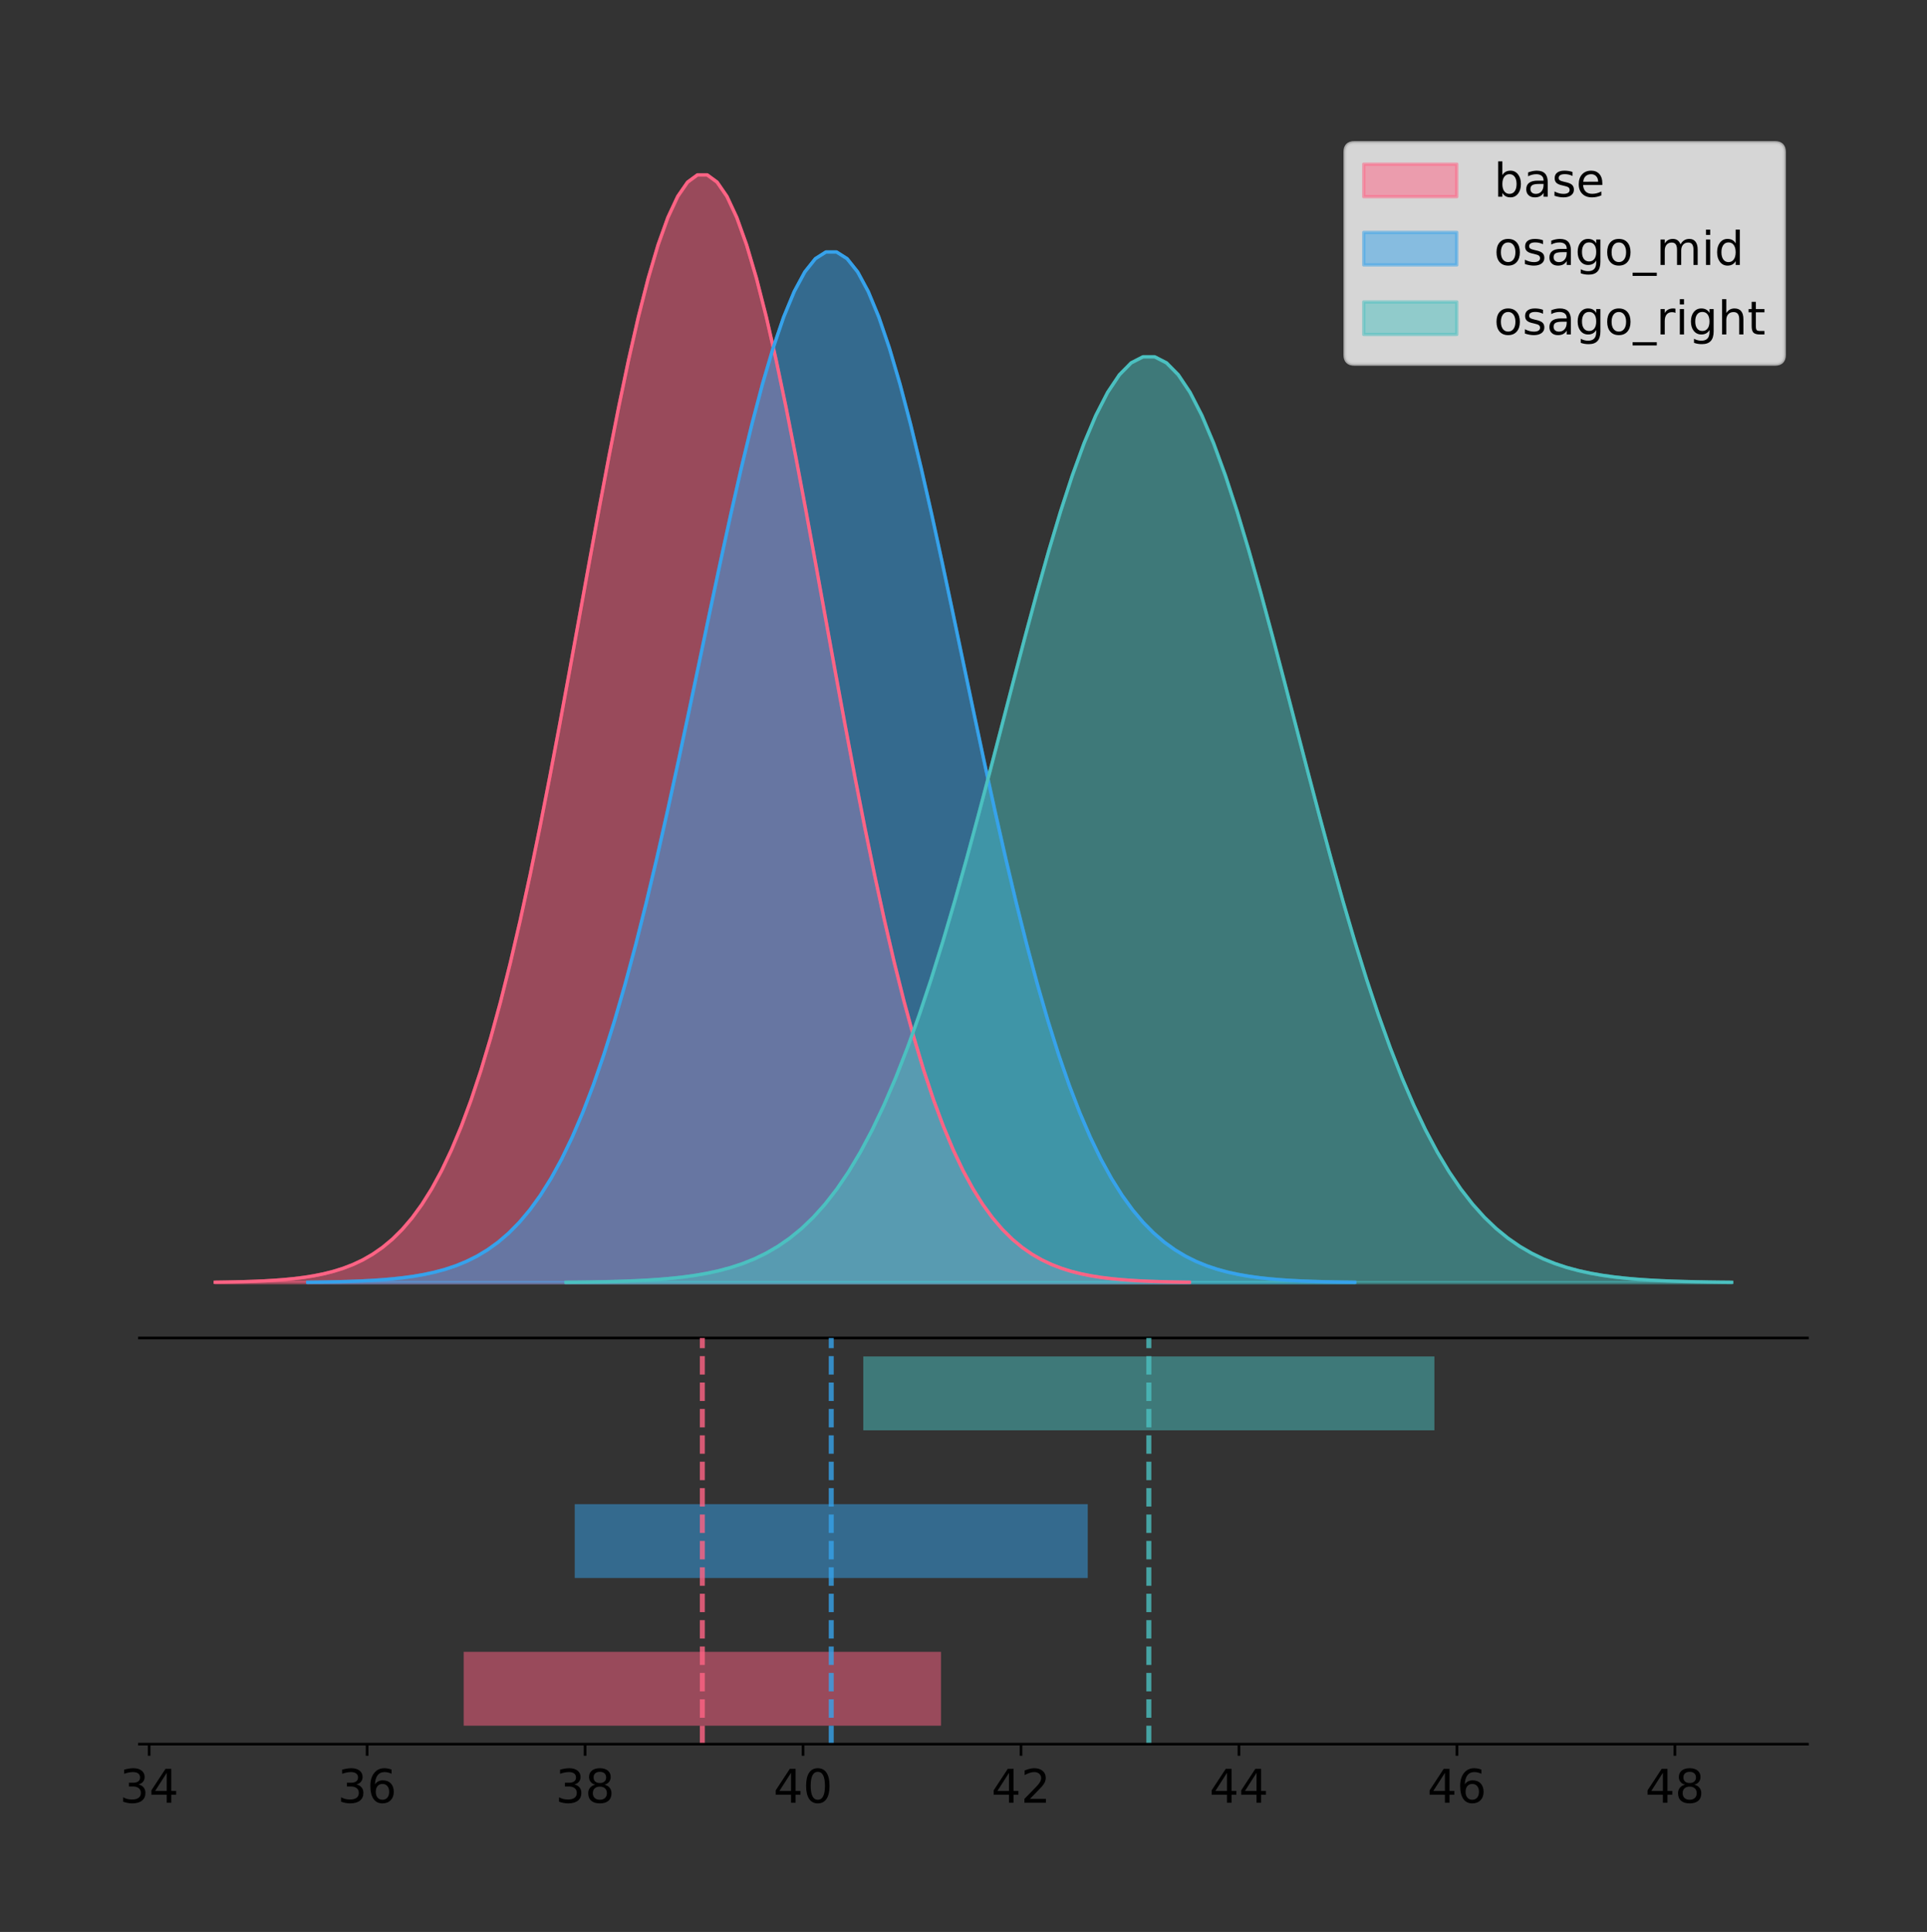 <?xml version="1.0" encoding="utf-8" standalone="no"?>
<!DOCTYPE svg PUBLIC "-//W3C//DTD SVG 1.1//EN"
  "http://www.w3.org/Graphics/SVG/1.1/DTD/svg11.dtd">
<!-- Created with matplotlib (https://matplotlib.org/) -->
<svg height="581.789pt" version="1.1" viewBox="0 0 580.185 581.789" width="580.185pt" xmlns="http://www.w3.org/2000/svg" xmlns:xlink="http://www.w3.org/1999/xlink">
 <rect x="0" y="0" width="580.185" height="581.789" fill="#333333" stroke="none"/>
 <defs>
  <style type="text/css">
*{stroke-linecap:butt;stroke-linejoin:round;}
  </style>
 </defs>
 <g id="figure_1">
  <g id="patch_1">
   <path d="M 0 581.789 
L 580.185 581.789 
L 580.185 0 
L 0 0 
z
" style="fill:none;"/>
  </g>
  <g id="axes_1">
   <g id="patch_2">
    <path d="M 41.985 402.93 
L 544.185 402.93 
L 544.185 36 
L 41.985 36 
z
" style="fill:none;"/>
   </g>
   <g id="PolyCollection_1">
    <defs>
     <path d="M 64.812 -195.538 
L 64.812 -195.65 
L 67.775 -195.692 
L 70.738 -195.749 
L 73.7 -195.825 
L 76.663 -195.925 
L 79.625 -196.058 
L 82.588 -196.23 
L 85.55 -196.455 
L 88.513 -196.744 
L 91.476 -197.115 
L 94.438 -197.585 
L 97.401 -198.179 
L 100.363 -198.923 
L 103.326 -199.848 
L 106.288 -200.99 
L 109.251 -202.39 
L 112.214 -204.093 
L 115.176 -206.151 
L 118.139 -208.617 
L 121.101 -211.552 
L 124.064 -215.017 
L 127.026 -219.078 
L 129.989 -223.801 
L 132.952 -229.25 
L 135.914 -235.488 
L 138.877 -242.572 
L 141.839 -250.552 
L 144.802 -259.468 
L 147.764 -269.344 
L 150.727 -280.192 
L 153.69 -292.002 
L 156.652 -304.744 
L 159.615 -318.365 
L 162.577 -332.786 
L 165.54 -347.901 
L 168.502 -363.58 
L 171.465 -379.667 
L 174.428 -395.98 
L 177.39 -412.318 
L 180.353 -428.462 
L 183.315 -444.18 
L 186.278 -459.23 
L 189.241 -473.372 
L 192.203 -486.366 
L 195.166 -497.987 
L 198.128 -508.025 
L 201.091 -516.294 
L 204.053 -522.64 
L 207.016 -526.94 
L 209.979 -529.111 
L 212.941 -529.111 
L 215.904 -526.94 
L 218.866 -522.64 
L 221.829 -516.294 
L 224.791 -508.025 
L 227.754 -497.987 
L 230.717 -486.366 
L 233.679 -473.372 
L 236.642 -459.23 
L 239.604 -444.18 
L 242.567 -428.462 
L 245.529 -412.318 
L 248.492 -395.98 
L 251.455 -379.667 
L 254.417 -363.58 
L 257.38 -347.901 
L 260.342 -332.786 
L 263.305 -318.365 
L 266.267 -304.744 
L 269.23 -292.002 
L 272.193 -280.192 
L 275.155 -269.344 
L 278.118 -259.468 
L 281.08 -250.552 
L 284.043 -242.572 
L 287.005 -235.488 
L 289.968 -229.25 
L 292.931 -223.801 
L 295.893 -219.078 
L 298.856 -215.017 
L 301.818 -211.552 
L 304.781 -208.617 
L 307.743 -206.151 
L 310.706 -204.093 
L 313.669 -202.39 
L 316.631 -200.99 
L 319.594 -199.848 
L 322.556 -198.923 
L 325.519 -198.179 
L 328.482 -197.585 
L 331.444 -197.115 
L 334.407 -196.744 
L 337.369 -196.455 
L 340.332 -196.23 
L 343.294 -196.058 
L 346.257 -195.925 
L 349.22 -195.825 
L 352.182 -195.749 
L 355.145 -195.692 
L 358.107 -195.65 
L 358.107 -195.538 
L 358.107 -195.538 
L 355.145 -195.538 
L 352.182 -195.538 
L 349.22 -195.538 
L 346.257 -195.538 
L 343.294 -195.538 
L 340.332 -195.538 
L 337.369 -195.538 
L 334.407 -195.538 
L 331.444 -195.538 
L 328.482 -195.538 
L 325.519 -195.538 
L 322.556 -195.538 
L 319.594 -195.538 
L 316.631 -195.538 
L 313.669 -195.538 
L 310.706 -195.538 
L 307.743 -195.538 
L 304.781 -195.538 
L 301.818 -195.538 
L 298.856 -195.538 
L 295.893 -195.538 
L 292.931 -195.538 
L 289.968 -195.538 
L 287.005 -195.538 
L 284.043 -195.538 
L 281.08 -195.538 
L 278.118 -195.538 
L 275.155 -195.538 
L 272.193 -195.538 
L 269.23 -195.538 
L 266.267 -195.538 
L 263.305 -195.538 
L 260.342 -195.538 
L 257.38 -195.538 
L 254.417 -195.538 
L 251.455 -195.538 
L 248.492 -195.538 
L 245.529 -195.538 
L 242.567 -195.538 
L 239.604 -195.538 
L 236.642 -195.538 
L 233.679 -195.538 
L 230.717 -195.538 
L 227.754 -195.538 
L 224.791 -195.538 
L 221.829 -195.538 
L 218.866 -195.538 
L 215.904 -195.538 
L 212.941 -195.538 
L 209.979 -195.538 
L 207.016 -195.538 
L 204.053 -195.538 
L 201.091 -195.538 
L 198.128 -195.538 
L 195.166 -195.538 
L 192.203 -195.538 
L 189.241 -195.538 
L 186.278 -195.538 
L 183.315 -195.538 
L 180.353 -195.538 
L 177.39 -195.538 
L 174.428 -195.538 
L 171.465 -195.538 
L 168.502 -195.538 
L 165.54 -195.538 
L 162.577 -195.538 
L 159.615 -195.538 
L 156.652 -195.538 
L 153.69 -195.538 
L 150.727 -195.538 
L 147.764 -195.538 
L 144.802 -195.538 
L 141.839 -195.538 
L 138.877 -195.538 
L 135.914 -195.538 
L 132.952 -195.538 
L 129.989 -195.538 
L 127.026 -195.538 
L 124.064 -195.538 
L 121.101 -195.538 
L 118.139 -195.538 
L 115.176 -195.538 
L 112.214 -195.538 
L 109.251 -195.538 
L 106.288 -195.538 
L 103.326 -195.538 
L 100.363 -195.538 
L 97.401 -195.538 
L 94.438 -195.538 
L 91.476 -195.538 
L 88.513 -195.538 
L 85.55 -195.538 
L 82.588 -195.538 
L 79.625 -195.538 
L 76.663 -195.538 
L 73.7 -195.538 
L 70.738 -195.538 
L 67.775 -195.538 
L 64.812 -195.538 
z
" id="m1b1f23b639" style="stroke:#ff6384;stroke-opacity:0.5;"/>
    </defs>
    <g clip-path="url(#p6c5def4e2c)">
     <use style="fill:#ff6384;fill-opacity:0.5;stroke:#ff6384;stroke-opacity:0.5;" x="0" xlink:href="#m1b1f23b639" y="581.789"/>
    </g>
   </g>
   <g id="PolyCollection_2">
    <defs>
     <path d="M 92.662 -195.538 
L 92.662 -195.642 
L 95.846 -195.682 
L 99.03 -195.734 
L 102.214 -195.805 
L 105.398 -195.898 
L 108.582 -196.021 
L 111.766 -196.182 
L 114.95 -196.391 
L 118.134 -196.66 
L 121.318 -197.005 
L 124.502 -197.443 
L 127.686 -197.995 
L 130.87 -198.687 
L 134.054 -199.548 
L 137.238 -200.611 
L 140.422 -201.913 
L 143.606 -203.498 
L 146.79 -205.413 
L 149.974 -207.707 
L 153.158 -210.438 
L 156.342 -213.662 
L 159.526 -217.441 
L 162.71 -221.835 
L 165.894 -226.905 
L 169.078 -232.71 
L 172.262 -239.301 
L 175.446 -246.726 
L 178.63 -255.022 
L 181.814 -264.211 
L 184.998 -274.305 
L 188.182 -285.293 
L 191.366 -297.149 
L 194.55 -309.823 
L 197.734 -323.241 
L 200.918 -337.305 
L 204.102 -351.894 
L 207.286 -366.861 
L 210.47 -382.04 
L 213.654 -397.242 
L 216.838 -412.263 
L 220.022 -426.887 
L 223.206 -440.891 
L 226.39 -454.049 
L 229.574 -466.14 
L 232.758 -476.952 
L 235.942 -486.292 
L 239.126 -493.986 
L 242.31 -499.891 
L 245.494 -503.892 
L 248.678 -505.912 
L 251.862 -505.912 
L 255.046 -503.892 
L 258.23 -499.891 
L 261.414 -493.986 
L 264.598 -486.292 
L 267.782 -476.952 
L 270.966 -466.14 
L 274.15 -454.049 
L 277.334 -440.891 
L 280.518 -426.887 
L 283.702 -412.263 
L 286.886 -397.242 
L 290.07 -382.04 
L 293.254 -366.861 
L 296.438 -351.894 
L 299.623 -337.305 
L 302.807 -323.241 
L 305.991 -309.823 
L 309.175 -297.149 
L 312.359 -285.293 
L 315.543 -274.305 
L 318.727 -264.211 
L 321.911 -255.022 
L 325.095 -246.726 
L 328.279 -239.301 
L 331.463 -232.71 
L 334.647 -226.905 
L 337.831 -221.835 
L 341.015 -217.441 
L 344.199 -213.662 
L 347.383 -210.438 
L 350.567 -207.707 
L 353.751 -205.413 
L 356.935 -203.498 
L 360.119 -201.913 
L 363.303 -200.611 
L 366.487 -199.548 
L 369.671 -198.687 
L 372.855 -197.995 
L 376.039 -197.443 
L 379.223 -197.005 
L 382.407 -196.66 
L 385.591 -196.391 
L 388.775 -196.182 
L 391.959 -196.021 
L 395.143 -195.898 
L 398.327 -195.805 
L 401.511 -195.734 
L 404.695 -195.682 
L 407.879 -195.642 
L 407.879 -195.538 
L 407.879 -195.538 
L 404.695 -195.538 
L 401.511 -195.538 
L 398.327 -195.538 
L 395.143 -195.538 
L 391.959 -195.538 
L 388.775 -195.538 
L 385.591 -195.538 
L 382.407 -195.538 
L 379.223 -195.538 
L 376.039 -195.538 
L 372.855 -195.538 
L 369.671 -195.538 
L 366.487 -195.538 
L 363.303 -195.538 
L 360.119 -195.538 
L 356.935 -195.538 
L 353.751 -195.538 
L 350.567 -195.538 
L 347.383 -195.538 
L 344.199 -195.538 
L 341.015 -195.538 
L 337.831 -195.538 
L 334.647 -195.538 
L 331.463 -195.538 
L 328.279 -195.538 
L 325.095 -195.538 
L 321.911 -195.538 
L 318.727 -195.538 
L 315.543 -195.538 
L 312.359 -195.538 
L 309.175 -195.538 
L 305.991 -195.538 
L 302.807 -195.538 
L 299.623 -195.538 
L 296.438 -195.538 
L 293.254 -195.538 
L 290.07 -195.538 
L 286.886 -195.538 
L 283.702 -195.538 
L 280.518 -195.538 
L 277.334 -195.538 
L 274.15 -195.538 
L 270.966 -195.538 
L 267.782 -195.538 
L 264.598 -195.538 
L 261.414 -195.538 
L 258.23 -195.538 
L 255.046 -195.538 
L 251.862 -195.538 
L 248.678 -195.538 
L 245.494 -195.538 
L 242.31 -195.538 
L 239.126 -195.538 
L 235.942 -195.538 
L 232.758 -195.538 
L 229.574 -195.538 
L 226.39 -195.538 
L 223.206 -195.538 
L 220.022 -195.538 
L 216.838 -195.538 
L 213.654 -195.538 
L 210.47 -195.538 
L 207.286 -195.538 
L 204.102 -195.538 
L 200.918 -195.538 
L 197.734 -195.538 
L 194.55 -195.538 
L 191.366 -195.538 
L 188.182 -195.538 
L 184.998 -195.538 
L 181.814 -195.538 
L 178.63 -195.538 
L 175.446 -195.538 
L 172.262 -195.538 
L 169.078 -195.538 
L 165.894 -195.538 
L 162.71 -195.538 
L 159.526 -195.538 
L 156.342 -195.538 
L 153.158 -195.538 
L 149.974 -195.538 
L 146.79 -195.538 
L 143.606 -195.538 
L 140.422 -195.538 
L 137.238 -195.538 
L 134.054 -195.538 
L 130.87 -195.538 
L 127.686 -195.538 
L 124.502 -195.538 
L 121.318 -195.538 
L 118.134 -195.538 
L 114.95 -195.538 
L 111.766 -195.538 
L 108.582 -195.538 
L 105.398 -195.538 
L 102.214 -195.538 
L 99.03 -195.538 
L 95.846 -195.538 
L 92.662 -195.538 
z
" id="m7eb7d4b938" style="stroke:#36a2eb;stroke-opacity:0.5;"/>
    </defs>
    <g clip-path="url(#p6c5def4e2c)">
     <use style="fill:#36a2eb;fill-opacity:0.5;stroke:#36a2eb;stroke-opacity:0.5;" x="0" xlink:href="#m7eb7d4b938" y="581.789"/>
    </g>
   </g>
   <g id="PolyCollection_3">
    <defs>
     <path d="M 170.433 -195.538 
L 170.433 -195.632 
L 173.978 -195.667 
L 177.522 -195.714 
L 181.067 -195.778 
L 184.612 -195.862 
L 188.156 -195.972 
L 191.701 -196.117 
L 195.246 -196.304 
L 198.791 -196.546 
L 202.335 -196.856 
L 205.88 -197.249 
L 209.425 -197.745 
L 212.969 -198.367 
L 216.514 -199.14 
L 220.059 -200.095 
L 223.603 -201.265 
L 227.148 -202.688 
L 230.693 -204.408 
L 234.237 -206.469 
L 237.782 -208.922 
L 241.327 -211.818 
L 244.872 -215.212 
L 248.416 -219.159 
L 251.961 -223.714 
L 255.506 -228.927 
L 259.05 -234.848 
L 262.595 -241.518 
L 266.14 -248.969 
L 269.684 -257.224 
L 273.229 -266.29 
L 276.774 -276.16 
L 280.319 -286.81 
L 283.863 -298.194 
L 287.408 -310.247 
L 290.953 -322.88 
L 294.497 -335.984 
L 298.042 -349.429 
L 301.587 -363.063 
L 305.131 -376.718 
L 308.676 -390.211 
L 312.221 -403.347 
L 315.765 -415.926 
L 319.31 -427.745 
L 322.855 -438.605 
L 326.4 -448.318 
L 329.944 -456.707 
L 333.489 -463.619 
L 337.034 -468.922 
L 340.578 -472.516 
L 344.123 -474.33 
L 347.668 -474.33 
L 351.212 -472.516 
L 354.757 -468.922 
L 358.302 -463.619 
L 361.847 -456.707 
L 365.391 -448.318 
L 368.936 -438.605 
L 372.481 -427.745 
L 376.025 -415.926 
L 379.57 -403.347 
L 383.115 -390.211 
L 386.659 -376.718 
L 390.204 -363.063 
L 393.749 -349.429 
L 397.293 -335.984 
L 400.838 -322.88 
L 404.383 -310.247 
L 407.928 -298.194 
L 411.472 -286.81 
L 415.017 -276.16 
L 418.562 -266.29 
L 422.106 -257.224 
L 425.651 -248.969 
L 429.196 -241.518 
L 432.74 -234.848 
L 436.285 -228.927 
L 439.83 -223.714 
L 443.375 -219.159 
L 446.919 -215.212 
L 450.464 -211.818 
L 454.009 -208.922 
L 457.553 -206.469 
L 461.098 -204.408 
L 464.643 -202.688 
L 468.187 -201.265 
L 471.732 -200.095 
L 475.277 -199.14 
L 478.821 -198.367 
L 482.366 -197.745 
L 485.911 -197.249 
L 489.456 -196.856 
L 493 -196.546 
L 496.545 -196.304 
L 500.09 -196.117 
L 503.634 -195.972 
L 507.179 -195.862 
L 510.724 -195.778 
L 514.268 -195.714 
L 517.813 -195.667 
L 521.358 -195.632 
L 521.358 -195.538 
L 521.358 -195.538 
L 517.813 -195.538 
L 514.268 -195.538 
L 510.724 -195.538 
L 507.179 -195.538 
L 503.634 -195.538 
L 500.09 -195.538 
L 496.545 -195.538 
L 493 -195.538 
L 489.456 -195.538 
L 485.911 -195.538 
L 482.366 -195.538 
L 478.821 -195.538 
L 475.277 -195.538 
L 471.732 -195.538 
L 468.187 -195.538 
L 464.643 -195.538 
L 461.098 -195.538 
L 457.553 -195.538 
L 454.009 -195.538 
L 450.464 -195.538 
L 446.919 -195.538 
L 443.375 -195.538 
L 439.83 -195.538 
L 436.285 -195.538 
L 432.74 -195.538 
L 429.196 -195.538 
L 425.651 -195.538 
L 422.106 -195.538 
L 418.562 -195.538 
L 415.017 -195.538 
L 411.472 -195.538 
L 407.928 -195.538 
L 404.383 -195.538 
L 400.838 -195.538 
L 397.293 -195.538 
L 393.749 -195.538 
L 390.204 -195.538 
L 386.659 -195.538 
L 383.115 -195.538 
L 379.57 -195.538 
L 376.025 -195.538 
L 372.481 -195.538 
L 368.936 -195.538 
L 365.391 -195.538 
L 361.847 -195.538 
L 358.302 -195.538 
L 354.757 -195.538 
L 351.212 -195.538 
L 347.668 -195.538 
L 344.123 -195.538 
L 340.578 -195.538 
L 337.034 -195.538 
L 333.489 -195.538 
L 329.944 -195.538 
L 326.4 -195.538 
L 322.855 -195.538 
L 319.31 -195.538 
L 315.765 -195.538 
L 312.221 -195.538 
L 308.676 -195.538 
L 305.131 -195.538 
L 301.587 -195.538 
L 298.042 -195.538 
L 294.497 -195.538 
L 290.953 -195.538 
L 287.408 -195.538 
L 283.863 -195.538 
L 280.319 -195.538 
L 276.774 -195.538 
L 273.229 -195.538 
L 269.684 -195.538 
L 266.14 -195.538 
L 262.595 -195.538 
L 259.05 -195.538 
L 255.506 -195.538 
L 251.961 -195.538 
L 248.416 -195.538 
L 244.872 -195.538 
L 241.327 -195.538 
L 237.782 -195.538 
L 234.237 -195.538 
L 230.693 -195.538 
L 227.148 -195.538 
L 223.603 -195.538 
L 220.059 -195.538 
L 216.514 -195.538 
L 212.969 -195.538 
L 209.425 -195.538 
L 205.88 -195.538 
L 202.335 -195.538 
L 198.791 -195.538 
L 195.246 -195.538 
L 191.701 -195.538 
L 188.156 -195.538 
L 184.612 -195.538 
L 181.067 -195.538 
L 177.522 -195.538 
L 173.978 -195.538 
L 170.433 -195.538 
z
" id="m79371a891f" style="stroke:#4bc0c0;stroke-opacity:0.5;"/>
    </defs>
    <g clip-path="url(#p6c5def4e2c)">
     <use style="fill:#4bc0c0;fill-opacity:0.5;stroke:#4bc0c0;stroke-opacity:0.5;" x="0" xlink:href="#m79371a891f" y="581.789"/>
    </g>
   </g>
   <g id="line2d_1">
    <path clip-path="url(#p6c5def4e2c)" d="M 64.812 386.139 
L 67.775 386.097 
L 70.738 386.04 
L 73.7 385.965 
L 76.663 385.864 
L 79.625 385.732 
L 82.588 385.559 
L 85.55 385.334 
L 88.513 385.045 
L 91.476 384.675 
L 94.438 384.204 
L 97.401 383.61 
L 100.363 382.867 
L 103.326 381.941 
L 106.288 380.799 
L 109.251 379.399 
L 112.214 377.696 
L 115.176 375.639 
L 118.139 373.172 
L 121.101 370.238 
L 124.064 366.772 
L 127.026 362.711 
L 129.989 357.989 
L 132.952 352.539 
L 135.914 346.301 
L 138.877 339.217 
L 141.839 331.237 
L 144.802 322.322 
L 147.764 312.445 
L 150.727 301.597 
L 153.69 289.787 
L 156.652 277.045 
L 159.615 263.424 
L 162.577 249.004 
L 165.54 233.888 
L 168.502 218.209 
L 171.465 202.123 
L 174.428 185.809 
L 177.39 169.471 
L 180.353 153.327 
L 183.315 137.61 
L 186.278 122.559 
L 189.241 108.418 
L 192.203 95.423 
L 195.166 83.803 
L 198.128 73.765 
L 201.091 65.495 
L 204.053 59.15 
L 207.016 54.85 
L 209.979 52.679 
L 212.941 52.679 
L 215.904 54.85 
L 218.866 59.15 
L 221.829 65.495 
L 224.791 73.765 
L 227.754 83.803 
L 230.717 95.423 
L 233.679 108.418 
L 236.642 122.559 
L 239.604 137.61 
L 242.567 153.327 
L 245.529 169.471 
L 248.492 185.809 
L 251.455 202.123 
L 254.417 218.209 
L 257.38 233.888 
L 260.342 249.004 
L 263.305 263.424 
L 266.267 277.045 
L 269.23 289.787 
L 272.193 301.597 
L 275.155 312.445 
L 278.118 322.322 
L 281.08 331.237 
L 284.043 339.217 
L 287.005 346.301 
L 289.968 352.539 
L 292.931 357.989 
L 295.893 362.711 
L 298.856 366.772 
L 301.818 370.238 
L 304.781 373.172 
L 307.743 375.639 
L 310.706 377.696 
L 313.669 379.399 
L 316.631 380.799 
L 319.594 381.941 
L 322.556 382.867 
L 325.519 383.61 
L 328.482 384.204 
L 331.444 384.675 
L 334.407 385.045 
L 337.369 385.334 
L 340.332 385.559 
L 343.294 385.732 
L 346.257 385.864 
L 349.22 385.965 
L 352.182 386.04 
L 355.145 386.097 
L 358.107 386.139 
" style="fill:none;stroke:#ff6384;stroke-linecap:square;"/>
   </g>
   <g id="line2d_2">
    <path clip-path="url(#p6c5def4e2c)" d="M 92.662 386.147 
L 95.846 386.108 
L 99.03 386.055 
L 102.214 385.985 
L 105.398 385.891 
L 108.582 385.768 
L 111.766 385.607 
L 114.95 385.398 
L 118.134 385.129 
L 121.318 384.784 
L 124.502 384.346 
L 127.686 383.794 
L 130.87 383.102 
L 134.054 382.241 
L 137.238 381.178 
L 140.422 379.876 
L 143.606 378.291 
L 146.79 376.377 
L 149.974 374.082 
L 153.158 371.352 
L 156.342 368.127 
L 159.526 364.348 
L 162.71 359.954 
L 165.894 354.884 
L 169.078 349.08 
L 172.262 342.488 
L 175.446 335.063 
L 178.63 326.768 
L 181.814 317.578 
L 184.998 307.485 
L 188.182 296.496 
L 191.366 284.64 
L 194.55 271.966 
L 197.734 258.549 
L 200.918 244.485 
L 204.102 229.896 
L 207.286 214.928 
L 210.47 199.75 
L 213.654 184.548 
L 216.838 169.526 
L 220.022 154.902 
L 223.206 140.898 
L 226.39 127.74 
L 229.574 115.65 
L 232.758 104.837 
L 235.942 95.497 
L 239.126 87.803 
L 242.31 81.899 
L 245.494 77.898 
L 248.678 75.878 
L 251.862 75.878 
L 255.046 77.898 
L 258.23 81.899 
L 261.414 87.803 
L 264.598 95.497 
L 267.782 104.837 
L 270.966 115.65 
L 274.15 127.74 
L 277.334 140.898 
L 280.518 154.902 
L 283.702 169.526 
L 286.886 184.548 
L 290.07 199.75 
L 293.254 214.928 
L 296.438 229.896 
L 299.623 244.485 
L 302.807 258.549 
L 305.991 271.966 
L 309.175 284.64 
L 312.359 296.496 
L 315.543 307.485 
L 318.727 317.578 
L 321.911 326.768 
L 325.095 335.063 
L 328.279 342.488 
L 331.463 349.08 
L 334.647 354.884 
L 337.831 359.954 
L 341.015 364.348 
L 344.199 368.127 
L 347.383 371.352 
L 350.567 374.082 
L 353.751 376.377 
L 356.935 378.291 
L 360.119 379.876 
L 363.303 381.178 
L 366.487 382.241 
L 369.671 383.102 
L 372.855 383.794 
L 376.039 384.346 
L 379.223 384.784 
L 382.407 385.129 
L 385.591 385.398 
L 388.775 385.607 
L 391.959 385.768 
L 395.143 385.891 
L 398.327 385.985 
L 401.511 386.055 
L 404.695 386.108 
L 407.879 386.147 
" style="fill:none;stroke:#36a2eb;stroke-linecap:square;"/>
   </g>
   <g id="line2d_3">
    <path clip-path="url(#p6c5def4e2c)" d="M 170.433 386.158 
L 173.978 386.122 
L 177.522 386.075 
L 181.067 386.012 
L 184.612 385.928 
L 188.156 385.817 
L 191.701 385.673 
L 195.246 385.485 
L 198.791 385.243 
L 202.335 384.934 
L 205.88 384.54 
L 209.425 384.044 
L 212.969 383.422 
L 216.514 382.649 
L 220.059 381.695 
L 223.603 380.525 
L 227.148 379.101 
L 230.693 377.382 
L 234.237 375.32 
L 237.782 372.868 
L 241.327 369.971 
L 244.872 366.577 
L 248.416 362.63 
L 251.961 358.076 
L 255.506 352.862 
L 259.05 346.941 
L 262.595 340.272 
L 266.14 332.82 
L 269.684 324.566 
L 273.229 315.5 
L 276.774 305.629 
L 280.319 294.979 
L 283.863 283.595 
L 287.408 271.543 
L 290.953 258.91 
L 294.497 245.805 
L 298.042 232.361 
L 301.587 218.727 
L 305.131 205.071 
L 308.676 191.579 
L 312.221 178.442 
L 315.765 165.863 
L 319.31 154.044 
L 322.855 143.184 
L 326.4 133.472 
L 329.944 125.082 
L 333.489 118.171 
L 337.034 112.867 
L 340.578 109.274 
L 344.123 107.459 
L 347.668 107.459 
L 351.212 109.274 
L 354.757 112.867 
L 358.302 118.171 
L 361.847 125.082 
L 365.391 133.472 
L 368.936 143.184 
L 372.481 154.044 
L 376.025 165.863 
L 379.57 178.442 
L 383.115 191.579 
L 386.659 205.071 
L 390.204 218.727 
L 393.749 232.361 
L 397.293 245.805 
L 400.838 258.91 
L 404.383 271.543 
L 407.928 283.595 
L 411.472 294.979 
L 415.017 305.629 
L 418.562 315.5 
L 422.106 324.566 
L 425.651 332.82 
L 429.196 340.272 
L 432.74 346.941 
L 436.285 352.862 
L 439.83 358.076 
L 443.375 362.63 
L 446.919 366.577 
L 450.464 369.971 
L 454.009 372.868 
L 457.553 375.32 
L 461.098 377.382 
L 464.643 379.101 
L 468.187 380.525 
L 471.732 381.695 
L 475.277 382.649 
L 478.821 383.422 
L 482.366 384.044 
L 485.911 384.54 
L 489.456 384.934 
L 493 385.243 
L 496.545 385.485 
L 500.09 385.673 
L 503.634 385.817 
L 507.179 385.928 
L 510.724 386.012 
L 514.268 386.075 
L 517.813 386.122 
L 521.358 386.158 
" style="fill:none;stroke:#4bc0c0;stroke-linecap:square;"/>
   </g>
   <g id="patch_3">
    <path d="M 41.985 402.93 
L 544.185 402.93 
" style="fill:none;stroke:#000000;stroke-linecap:square;stroke-linejoin:miter;stroke-width:0.8;"/>
   </g>
   <g id="legend_1">
    <g id="patch_4">
     <path d="M 407.799 109.627 
L 534.385 109.627 
Q 537.185 109.627 537.185 106.827 
L 537.185 45.8 
Q 537.185 43 534.385 43 
L 407.799 43 
Q 404.999 43 404.999 45.8 
L 404.999 106.827 
Q 404.999 109.627 407.799 109.627 
z
" style="fill:#ffffff;opacity:0.8;stroke:#cccccc;stroke-linejoin:miter;"/>
    </g>
    <g id="patch_5">
     <path d="M 410.599 59.238 
L 438.599 59.238 
L 438.599 49.438 
L 410.599 49.438 
z
" style="fill:#ff6384;opacity:0.5;stroke:#ff6384;stroke-linejoin:miter;"/>
    </g>
    <g id="text_1">
     <!-- base -->
     <defs>
      <path d="M 48.688 27.297 
Q 48.688 37.203 44.609 42.844 
Q 40.531 48.484 33.406 48.484 
Q 26.266 48.484 22.188 42.844 
Q 18.109 37.203 18.109 27.297 
Q 18.109 17.391 22.188 11.75 
Q 26.266 6.109 33.406 6.109 
Q 40.531 6.109 44.609 11.75 
Q 48.688 17.391 48.688 27.297 
z
M 18.109 46.391 
Q 20.953 51.266 25.266 53.625 
Q 29.594 56 35.594 56 
Q 45.562 56 51.781 48.094 
Q 58.016 40.188 58.016 27.297 
Q 58.016 14.406 51.781 6.484 
Q 45.562 -1.422 35.594 -1.422 
Q 29.594 -1.422 25.266 0.953 
Q 20.953 3.328 18.109 8.203 
L 18.109 0 
L 9.078 0 
L 9.078 75.984 
L 18.109 75.984 
z
" id="DejaVuSans-98"/>
      <path d="M 34.281 27.484 
Q 23.391 27.484 19.188 25 
Q 14.984 22.516 14.984 16.5 
Q 14.984 11.719 18.141 8.906 
Q 21.297 6.109 26.703 6.109 
Q 34.188 6.109 38.703 11.406 
Q 43.219 16.703 43.219 25.484 
L 43.219 27.484 
z
M 52.203 31.203 
L 52.203 0 
L 43.219 0 
L 43.219 8.297 
Q 40.141 3.328 35.547 0.953 
Q 30.953 -1.422 24.312 -1.422 
Q 15.922 -1.422 10.953 3.297 
Q 6 8.016 6 15.922 
Q 6 25.141 12.172 29.828 
Q 18.359 34.516 30.609 34.516 
L 43.219 34.516 
L 43.219 35.406 
Q 43.219 41.609 39.141 45 
Q 35.062 48.391 27.688 48.391 
Q 23 48.391 18.547 47.266 
Q 14.109 46.141 10.016 43.891 
L 10.016 52.203 
Q 14.938 54.109 19.578 55.047 
Q 24.219 56 28.609 56 
Q 40.484 56 46.344 49.844 
Q 52.203 43.703 52.203 31.203 
z
" id="DejaVuSans-97"/>
      <path d="M 44.281 53.078 
L 44.281 44.578 
Q 40.484 46.531 36.375 47.5 
Q 32.281 48.484 27.875 48.484 
Q 21.188 48.484 17.844 46.438 
Q 14.5 44.391 14.5 40.281 
Q 14.5 37.156 16.891 35.375 
Q 19.281 33.594 26.516 31.984 
L 29.594 31.297 
Q 39.156 29.25 43.188 25.516 
Q 47.219 21.781 47.219 15.094 
Q 47.219 7.469 41.188 3.016 
Q 35.156 -1.422 24.609 -1.422 
Q 20.219 -1.422 15.453 -0.562 
Q 10.688 0.297 5.422 2 
L 5.422 11.281 
Q 10.406 8.688 15.234 7.391 
Q 20.062 6.109 24.812 6.109 
Q 31.156 6.109 34.562 8.281 
Q 37.984 10.453 37.984 14.406 
Q 37.984 18.062 35.516 20.016 
Q 33.062 21.969 24.703 23.781 
L 21.578 24.516 
Q 13.234 26.266 9.516 29.906 
Q 5.812 33.547 5.812 39.891 
Q 5.812 47.609 11.281 51.797 
Q 16.75 56 26.812 56 
Q 31.781 56 36.172 55.266 
Q 40.578 54.547 44.281 53.078 
z
" id="DejaVuSans-115"/>
      <path d="M 56.203 29.594 
L 56.203 25.203 
L 14.891 25.203 
Q 15.484 15.922 20.484 11.062 
Q 25.484 6.203 34.422 6.203 
Q 39.594 6.203 44.453 7.469 
Q 49.312 8.734 54.109 11.281 
L 54.109 2.781 
Q 49.266 0.734 44.188 -0.344 
Q 39.109 -1.422 33.891 -1.422 
Q 20.797 -1.422 13.156 6.188 
Q 5.516 13.812 5.516 26.812 
Q 5.516 40.234 12.766 48.109 
Q 20.016 56 32.328 56 
Q 43.359 56 49.781 48.891 
Q 56.203 41.797 56.203 29.594 
z
M 47.219 32.234 
Q 47.125 39.594 43.094 43.984 
Q 39.062 48.391 32.422 48.391 
Q 24.906 48.391 20.391 44.141 
Q 15.875 39.891 15.188 32.172 
z
" id="DejaVuSans-101"/>
     </defs>
     <g transform="translate(449.799 59.238)scale(0.14 -0.14)">
      <use xlink:href="#DejaVuSans-98"/>
      <use x="63.477" xlink:href="#DejaVuSans-97"/>
      <use x="124.756" xlink:href="#DejaVuSans-115"/>
      <use x="176.855" xlink:href="#DejaVuSans-101"/>
     </g>
    </g>
    <g id="patch_6">
     <path d="M 410.599 79.787 
L 438.599 79.787 
L 438.599 69.987 
L 410.599 69.987 
z
" style="fill:#36a2eb;opacity:0.5;stroke:#36a2eb;stroke-linejoin:miter;"/>
    </g>
    <g id="text_2">
     <!-- osago_mid -->
     <defs>
      <path d="M 30.609 48.391 
Q 23.391 48.391 19.188 42.75 
Q 14.984 37.109 14.984 27.297 
Q 14.984 17.484 19.156 11.844 
Q 23.344 6.203 30.609 6.203 
Q 37.797 6.203 41.984 11.859 
Q 46.188 17.531 46.188 27.297 
Q 46.188 37.016 41.984 42.703 
Q 37.797 48.391 30.609 48.391 
z
M 30.609 56 
Q 42.328 56 49.016 48.375 
Q 55.719 40.766 55.719 27.297 
Q 55.719 13.875 49.016 6.219 
Q 42.328 -1.422 30.609 -1.422 
Q 18.844 -1.422 12.172 6.219 
Q 5.516 13.875 5.516 27.297 
Q 5.516 40.766 12.172 48.375 
Q 18.844 56 30.609 56 
z
" id="DejaVuSans-111"/>
      <path d="M 45.406 27.984 
Q 45.406 37.75 41.375 43.109 
Q 37.359 48.484 30.078 48.484 
Q 22.859 48.484 18.828 43.109 
Q 14.797 37.75 14.797 27.984 
Q 14.797 18.266 18.828 12.891 
Q 22.859 7.516 30.078 7.516 
Q 37.359 7.516 41.375 12.891 
Q 45.406 18.266 45.406 27.984 
z
M 54.391 6.781 
Q 54.391 -7.172 48.188 -13.984 
Q 42 -20.797 29.203 -20.797 
Q 24.469 -20.797 20.266 -20.094 
Q 16.062 -19.391 12.109 -17.922 
L 12.109 -9.188 
Q 16.062 -11.328 19.922 -12.344 
Q 23.781 -13.375 27.781 -13.375 
Q 36.625 -13.375 41.016 -8.766 
Q 45.406 -4.156 45.406 5.172 
L 45.406 9.625 
Q 42.625 4.781 38.281 2.391 
Q 33.938 0 27.875 0 
Q 17.828 0 11.672 7.656 
Q 5.516 15.328 5.516 27.984 
Q 5.516 40.672 11.672 48.328 
Q 17.828 56 27.875 56 
Q 33.938 56 38.281 53.609 
Q 42.625 51.219 45.406 46.391 
L 45.406 54.688 
L 54.391 54.688 
z
" id="DejaVuSans-103"/>
      <path d="M 50.984 -16.609 
L 50.984 -23.578 
L -0.984 -23.578 
L -0.984 -16.609 
z
" id="DejaVuSans-95"/>
      <path d="M 52 44.188 
Q 55.375 50.25 60.062 53.125 
Q 64.75 56 71.094 56 
Q 79.641 56 84.281 50.016 
Q 88.922 44.047 88.922 33.016 
L 88.922 0 
L 79.891 0 
L 79.891 32.719 
Q 79.891 40.578 77.094 44.375 
Q 74.312 48.188 68.609 48.188 
Q 61.625 48.188 57.562 43.547 
Q 53.516 38.922 53.516 30.906 
L 53.516 0 
L 44.484 0 
L 44.484 32.719 
Q 44.484 40.625 41.703 44.406 
Q 38.922 48.188 33.109 48.188 
Q 26.219 48.188 22.156 43.531 
Q 18.109 38.875 18.109 30.906 
L 18.109 0 
L 9.078 0 
L 9.078 54.688 
L 18.109 54.688 
L 18.109 46.188 
Q 21.188 51.219 25.484 53.609 
Q 29.781 56 35.688 56 
Q 41.656 56 45.828 52.969 
Q 50 49.953 52 44.188 
z
" id="DejaVuSans-109"/>
      <path d="M 9.422 54.688 
L 18.406 54.688 
L 18.406 0 
L 9.422 0 
z
M 9.422 75.984 
L 18.406 75.984 
L 18.406 64.594 
L 9.422 64.594 
z
" id="DejaVuSans-105"/>
      <path d="M 45.406 46.391 
L 45.406 75.984 
L 54.391 75.984 
L 54.391 0 
L 45.406 0 
L 45.406 8.203 
Q 42.578 3.328 38.25 0.953 
Q 33.938 -1.422 27.875 -1.422 
Q 17.969 -1.422 11.734 6.484 
Q 5.516 14.406 5.516 27.297 
Q 5.516 40.188 11.734 48.094 
Q 17.969 56 27.875 56 
Q 33.938 56 38.25 53.625 
Q 42.578 51.266 45.406 46.391 
z
M 14.797 27.297 
Q 14.797 17.391 18.875 11.75 
Q 22.953 6.109 30.078 6.109 
Q 37.203 6.109 41.297 11.75 
Q 45.406 17.391 45.406 27.297 
Q 45.406 37.203 41.297 42.844 
Q 37.203 48.484 30.078 48.484 
Q 22.953 48.484 18.875 42.844 
Q 14.797 37.203 14.797 27.297 
z
" id="DejaVuSans-100"/>
     </defs>
     <g transform="translate(449.799 79.787)scale(0.14 -0.14)">
      <use xlink:href="#DejaVuSans-111"/>
      <use x="61.182" xlink:href="#DejaVuSans-115"/>
      <use x="113.281" xlink:href="#DejaVuSans-97"/>
      <use x="174.561" xlink:href="#DejaVuSans-103"/>
      <use x="238.037" xlink:href="#DejaVuSans-111"/>
      <use x="299.219" xlink:href="#DejaVuSans-95"/>
      <use x="349.219" xlink:href="#DejaVuSans-109"/>
      <use x="446.631" xlink:href="#DejaVuSans-105"/>
      <use x="474.414" xlink:href="#DejaVuSans-100"/>
     </g>
    </g>
    <g id="patch_7">
     <path d="M 410.599 100.726 
L 438.599 100.726 
L 438.599 90.926 
L 410.599 90.926 
z
" style="fill:#4bc0c0;opacity:0.5;stroke:#4bc0c0;stroke-linejoin:miter;"/>
    </g>
    <g id="text_3">
     <!-- osago_right -->
     <defs>
      <path d="M 41.109 46.297 
Q 39.594 47.172 37.812 47.578 
Q 36.031 48 33.891 48 
Q 26.266 48 22.188 43.047 
Q 18.109 38.094 18.109 28.812 
L 18.109 0 
L 9.078 0 
L 9.078 54.688 
L 18.109 54.688 
L 18.109 46.188 
Q 20.953 51.172 25.484 53.578 
Q 30.031 56 36.531 56 
Q 37.453 56 38.578 55.875 
Q 39.703 55.766 41.062 55.516 
z
" id="DejaVuSans-114"/>
      <path d="M 54.891 33.016 
L 54.891 0 
L 45.906 0 
L 45.906 32.719 
Q 45.906 40.484 42.875 44.328 
Q 39.844 48.188 33.797 48.188 
Q 26.516 48.188 22.312 43.547 
Q 18.109 38.922 18.109 30.906 
L 18.109 0 
L 9.078 0 
L 9.078 75.984 
L 18.109 75.984 
L 18.109 46.188 
Q 21.344 51.125 25.703 53.562 
Q 30.078 56 35.797 56 
Q 45.219 56 50.047 50.172 
Q 54.891 44.344 54.891 33.016 
z
" id="DejaVuSans-104"/>
      <path d="M 18.312 70.219 
L 18.312 54.688 
L 36.812 54.688 
L 36.812 47.703 
L 18.312 47.703 
L 18.312 18.016 
Q 18.312 11.328 20.141 9.422 
Q 21.969 7.516 27.594 7.516 
L 36.812 7.516 
L 36.812 0 
L 27.594 0 
Q 17.188 0 13.234 3.875 
Q 9.281 7.766 9.281 18.016 
L 9.281 47.703 
L 2.688 47.703 
L 2.688 54.688 
L 9.281 54.688 
L 9.281 70.219 
z
" id="DejaVuSans-116"/>
     </defs>
     <g transform="translate(449.799 100.726)scale(0.14 -0.14)">
      <use xlink:href="#DejaVuSans-111"/>
      <use x="61.182" xlink:href="#DejaVuSans-115"/>
      <use x="113.281" xlink:href="#DejaVuSans-97"/>
      <use x="174.561" xlink:href="#DejaVuSans-103"/>
      <use x="238.037" xlink:href="#DejaVuSans-111"/>
      <use x="299.219" xlink:href="#DejaVuSans-95"/>
      <use x="349.219" xlink:href="#DejaVuSans-114"/>
      <use x="390.332" xlink:href="#DejaVuSans-105"/>
      <use x="418.115" xlink:href="#DejaVuSans-103"/>
      <use x="481.592" xlink:href="#DejaVuSans-104"/>
      <use x="544.971" xlink:href="#DejaVuSans-116"/>
     </g>
    </g>
   </g>
  </g>
  <g id="axes_2">
   <g id="patch_8">
    <path d="M 41.985 525.24 
L 544.185 525.24 
L 544.185 402.93 
L 41.985 402.93 
z
" style="fill:none;"/>
   </g>
   <g id="patch_9">
    <path clip-path="url(#p70a9df46c9)" d="M 139.603 519.68 
L 283.317 519.68 
L 283.317 497.442 
L 139.603 497.442 
z
" style="fill:#ff6384;opacity:0.5;"/>
   </g>
   <g id="patch_10">
    <path clip-path="url(#p70a9df46c9)" d="M 173.042 475.204 
L 327.499 475.204 
L 327.499 452.966 
L 173.042 452.966 
z
" style="fill:#36a2eb;opacity:0.5;"/>
   </g>
   <g id="patch_11">
    <path clip-path="url(#p70a9df46c9)" d="M 259.919 430.728 
L 431.872 430.728 
L 431.872 408.49 
L 259.919 408.49 
z
" style="fill:#4bc0c0;opacity:0.5;"/>
   </g>
   <g id="matplotlib.axis_1">
    <g id="xtick_1">
     <g id="line2d_4">
      <defs>
       <path d="M 0 0 
L 0 3.5 
" id="ma334fb6415" style="stroke:#000000;stroke-width:0.8;"/>
      </defs>
      <g>
       <use style="stroke:#000000;stroke-width:0.8;" x="44.907" xlink:href="#ma334fb6415" y="525.24"/>
      </g>
     </g>
     <g id="text_4">
      <!-- 34 -->
      <defs>
       <path d="M 40.578 39.312 
Q 47.656 37.797 51.625 33 
Q 55.609 28.219 55.609 21.188 
Q 55.609 10.406 48.188 4.484 
Q 40.766 -1.422 27.094 -1.422 
Q 22.516 -1.422 17.656 -0.516 
Q 12.797 0.391 7.625 2.203 
L 7.625 11.719 
Q 11.719 9.328 16.594 8.109 
Q 21.484 6.891 26.812 6.891 
Q 36.078 6.891 40.938 10.547 
Q 45.797 14.203 45.797 21.188 
Q 45.797 27.641 41.281 31.266 
Q 36.766 34.906 28.719 34.906 
L 20.219 34.906 
L 20.219 43.016 
L 29.109 43.016 
Q 36.375 43.016 40.234 45.922 
Q 44.094 48.828 44.094 54.297 
Q 44.094 59.906 40.109 62.906 
Q 36.141 65.922 28.719 65.922 
Q 24.656 65.922 20.016 65.031 
Q 15.375 64.156 9.812 62.312 
L 9.812 71.094 
Q 15.438 72.656 20.344 73.438 
Q 25.25 74.219 29.594 74.219 
Q 40.828 74.219 47.359 69.109 
Q 53.906 64.016 53.906 55.328 
Q 53.906 49.266 50.438 45.094 
Q 46.969 40.922 40.578 39.312 
z
" id="DejaVuSans-51"/>
       <path d="M 37.797 64.312 
L 12.891 25.391 
L 37.797 25.391 
z
M 35.203 72.906 
L 47.609 72.906 
L 47.609 25.391 
L 58.016 25.391 
L 58.016 17.188 
L 47.609 17.188 
L 47.609 0 
L 37.797 0 
L 37.797 17.188 
L 4.891 17.188 
L 4.891 26.703 
z
" id="DejaVuSans-52"/>
      </defs>
      <g transform="translate(36 542.878)scale(0.14 -0.14)">
       <use xlink:href="#DejaVuSans-51"/>
       <use x="63.623" xlink:href="#DejaVuSans-52"/>
      </g>
     </g>
    </g>
    <g id="xtick_2">
     <g id="line2d_5">
      <g>
       <use style="stroke:#000000;stroke-width:0.8;" x="110.532" xlink:href="#ma334fb6415" y="525.24"/>
      </g>
     </g>
     <g id="text_5">
      <!-- 36 -->
      <defs>
       <path d="M 33.016 40.375 
Q 26.375 40.375 22.484 35.828 
Q 18.609 31.297 18.609 23.391 
Q 18.609 15.531 22.484 10.953 
Q 26.375 6.391 33.016 6.391 
Q 39.656 6.391 43.531 10.953 
Q 47.406 15.531 47.406 23.391 
Q 47.406 31.297 43.531 35.828 
Q 39.656 40.375 33.016 40.375 
z
M 52.594 71.297 
L 52.594 62.312 
Q 48.875 64.062 45.094 64.984 
Q 41.312 65.922 37.594 65.922 
Q 27.828 65.922 22.672 59.328 
Q 17.531 52.734 16.797 39.406 
Q 19.672 43.656 24.016 45.922 
Q 28.375 48.188 33.594 48.188 
Q 44.578 48.188 50.953 41.516 
Q 57.328 34.859 57.328 23.391 
Q 57.328 12.156 50.688 5.359 
Q 44.047 -1.422 33.016 -1.422 
Q 20.359 -1.422 13.672 8.266 
Q 6.984 17.969 6.984 36.375 
Q 6.984 53.656 15.188 63.938 
Q 23.391 74.219 37.203 74.219 
Q 40.922 74.219 44.703 73.484 
Q 48.484 72.75 52.594 71.297 
z
" id="DejaVuSans-54"/>
      </defs>
      <g transform="translate(101.625 542.878)scale(0.14 -0.14)">
       <use xlink:href="#DejaVuSans-51"/>
       <use x="63.623" xlink:href="#DejaVuSans-54"/>
      </g>
     </g>
    </g>
    <g id="xtick_3">
     <g id="line2d_6">
      <g>
       <use style="stroke:#000000;stroke-width:0.8;" x="176.157" xlink:href="#ma334fb6415" y="525.24"/>
      </g>
     </g>
     <g id="text_6">
      <!-- 38 -->
      <defs>
       <path d="M 31.781 34.625 
Q 24.75 34.625 20.719 30.859 
Q 16.703 27.094 16.703 20.516 
Q 16.703 13.922 20.719 10.156 
Q 24.75 6.391 31.781 6.391 
Q 38.812 6.391 42.859 10.172 
Q 46.922 13.969 46.922 20.516 
Q 46.922 27.094 42.891 30.859 
Q 38.875 34.625 31.781 34.625 
z
M 21.922 38.812 
Q 15.578 40.375 12.031 44.719 
Q 8.5 49.078 8.5 55.328 
Q 8.5 64.062 14.719 69.141 
Q 20.953 74.219 31.781 74.219 
Q 42.672 74.219 48.875 69.141 
Q 55.078 64.062 55.078 55.328 
Q 55.078 49.078 51.531 44.719 
Q 48 40.375 41.703 38.812 
Q 48.828 37.156 52.797 32.312 
Q 56.781 27.484 56.781 20.516 
Q 56.781 9.906 50.312 4.234 
Q 43.844 -1.422 31.781 -1.422 
Q 19.734 -1.422 13.25 4.234 
Q 6.781 9.906 6.781 20.516 
Q 6.781 27.484 10.781 32.312 
Q 14.797 37.156 21.922 38.812 
z
M 18.312 54.391 
Q 18.312 48.734 21.844 45.562 
Q 25.391 42.391 31.781 42.391 
Q 38.141 42.391 41.719 45.562 
Q 45.312 48.734 45.312 54.391 
Q 45.312 60.062 41.719 63.234 
Q 38.141 66.406 31.781 66.406 
Q 25.391 66.406 21.844 63.234 
Q 18.312 60.062 18.312 54.391 
z
" id="DejaVuSans-56"/>
      </defs>
      <g transform="translate(167.249 542.878)scale(0.14 -0.14)">
       <use xlink:href="#DejaVuSans-51"/>
       <use x="63.623" xlink:href="#DejaVuSans-56"/>
      </g>
     </g>
    </g>
    <g id="xtick_4">
     <g id="line2d_7">
      <g>
       <use style="stroke:#000000;stroke-width:0.8;" x="241.782" xlink:href="#ma334fb6415" y="525.24"/>
      </g>
     </g>
     <g id="text_7">
      <!-- 40 -->
      <defs>
       <path d="M 31.781 66.406 
Q 24.172 66.406 20.328 58.906 
Q 16.5 51.422 16.5 36.375 
Q 16.5 21.391 20.328 13.891 
Q 24.172 6.391 31.781 6.391 
Q 39.453 6.391 43.281 13.891 
Q 47.125 21.391 47.125 36.375 
Q 47.125 51.422 43.281 58.906 
Q 39.453 66.406 31.781 66.406 
z
M 31.781 74.219 
Q 44.047 74.219 50.516 64.516 
Q 56.984 54.828 56.984 36.375 
Q 56.984 17.969 50.516 8.266 
Q 44.047 -1.422 31.781 -1.422 
Q 19.531 -1.422 13.062 8.266 
Q 6.594 17.969 6.594 36.375 
Q 6.594 54.828 13.062 64.516 
Q 19.531 74.219 31.781 74.219 
z
" id="DejaVuSans-48"/>
      </defs>
      <g transform="translate(232.874 542.878)scale(0.14 -0.14)">
       <use xlink:href="#DejaVuSans-52"/>
       <use x="63.623" xlink:href="#DejaVuSans-48"/>
      </g>
     </g>
    </g>
    <g id="xtick_5">
     <g id="line2d_8">
      <g>
       <use style="stroke:#000000;stroke-width:0.8;" x="307.406" xlink:href="#ma334fb6415" y="525.24"/>
      </g>
     </g>
     <g id="text_8">
      <!-- 42 -->
      <defs>
       <path d="M 19.188 8.297 
L 53.609 8.297 
L 53.609 0 
L 7.328 0 
L 7.328 8.297 
Q 12.938 14.109 22.625 23.891 
Q 32.328 33.688 34.812 36.531 
Q 39.547 41.844 41.422 45.531 
Q 43.312 49.219 43.312 52.781 
Q 43.312 58.594 39.234 62.25 
Q 35.156 65.922 28.609 65.922 
Q 23.969 65.922 18.812 64.312 
Q 13.672 62.703 7.812 59.422 
L 7.812 69.391 
Q 13.766 71.781 18.938 73 
Q 24.125 74.219 28.422 74.219 
Q 39.75 74.219 46.484 68.547 
Q 53.219 62.891 53.219 53.422 
Q 53.219 48.922 51.531 44.891 
Q 49.859 40.875 45.406 35.406 
Q 44.188 33.984 37.641 27.219 
Q 31.109 20.453 19.188 8.297 
z
" id="DejaVuSans-50"/>
      </defs>
      <g transform="translate(298.499 542.878)scale(0.14 -0.14)">
       <use xlink:href="#DejaVuSans-52"/>
       <use x="63.623" xlink:href="#DejaVuSans-50"/>
      </g>
     </g>
    </g>
    <g id="xtick_6">
     <g id="line2d_9">
      <g>
       <use style="stroke:#000000;stroke-width:0.8;" x="373.031" xlink:href="#ma334fb6415" y="525.24"/>
      </g>
     </g>
     <g id="text_9">
      <!-- 44 -->
      <g transform="translate(364.124 542.878)scale(0.14 -0.14)">
       <use xlink:href="#DejaVuSans-52"/>
       <use x="63.623" xlink:href="#DejaVuSans-52"/>
      </g>
     </g>
    </g>
    <g id="xtick_7">
     <g id="line2d_10">
      <g>
       <use style="stroke:#000000;stroke-width:0.8;" x="438.656" xlink:href="#ma334fb6415" y="525.24"/>
      </g>
     </g>
     <g id="text_10">
      <!-- 46 -->
      <g transform="translate(429.748 542.878)scale(0.14 -0.14)">
       <use xlink:href="#DejaVuSans-52"/>
       <use x="63.623" xlink:href="#DejaVuSans-54"/>
      </g>
     </g>
    </g>
    <g id="xtick_8">
     <g id="line2d_11">
      <g>
       <use style="stroke:#000000;stroke-width:0.8;" x="504.281" xlink:href="#ma334fb6415" y="525.24"/>
      </g>
     </g>
     <g id="text_11">
      <!-- 48 -->
      <g transform="translate(495.373 542.878)scale(0.14 -0.14)">
       <use xlink:href="#DejaVuSans-52"/>
       <use x="63.623" xlink:href="#DejaVuSans-56"/>
      </g>
     </g>
    </g>
   </g>
   <g id="line2d_12">
    <path clip-path="url(#p70a9df46c9)" d="M 211.46 525.24 
L 211.46 402.93 
" style="fill:none;stroke:#ff6384;stroke-dasharray:5.55,2.4;stroke-dashoffset:0;stroke-opacity:0.8;stroke-width:1.5;"/>
   </g>
   <g id="line2d_13">
    <path clip-path="url(#p70a9df46c9)" d="M 250.27 525.24 
L 250.27 402.93 
" style="fill:none;stroke:#36a2eb;stroke-dasharray:5.55,2.4;stroke-dashoffset:0;stroke-opacity:0.8;stroke-width:1.5;"/>
   </g>
   <g id="line2d_14">
    <path clip-path="url(#p70a9df46c9)" d="M 345.895 525.24 
L 345.895 402.93 
" style="fill:none;stroke:#4bc0c0;stroke-dasharray:5.55,2.4;stroke-dashoffset:0;stroke-opacity:0.8;stroke-width:1.5;"/>
   </g>
   <g id="patch_12">
    <path d="M 41.985 525.24 
L 544.185 525.24 
" style="fill:none;stroke:#000000;stroke-linecap:square;stroke-linejoin:miter;stroke-width:0.8;"/>
   </g>
  </g>
 </g>
 <defs>
  <clipPath id="p6c5def4e2c">
   <rect height="366.93" width="502.2" x="41.985" y="36"/>
  </clipPath>
  <clipPath id="p70a9df46c9">
   <rect height="122.31" width="502.2" x="41.985" y="402.93"/>
  </clipPath>
 </defs>
</svg>
